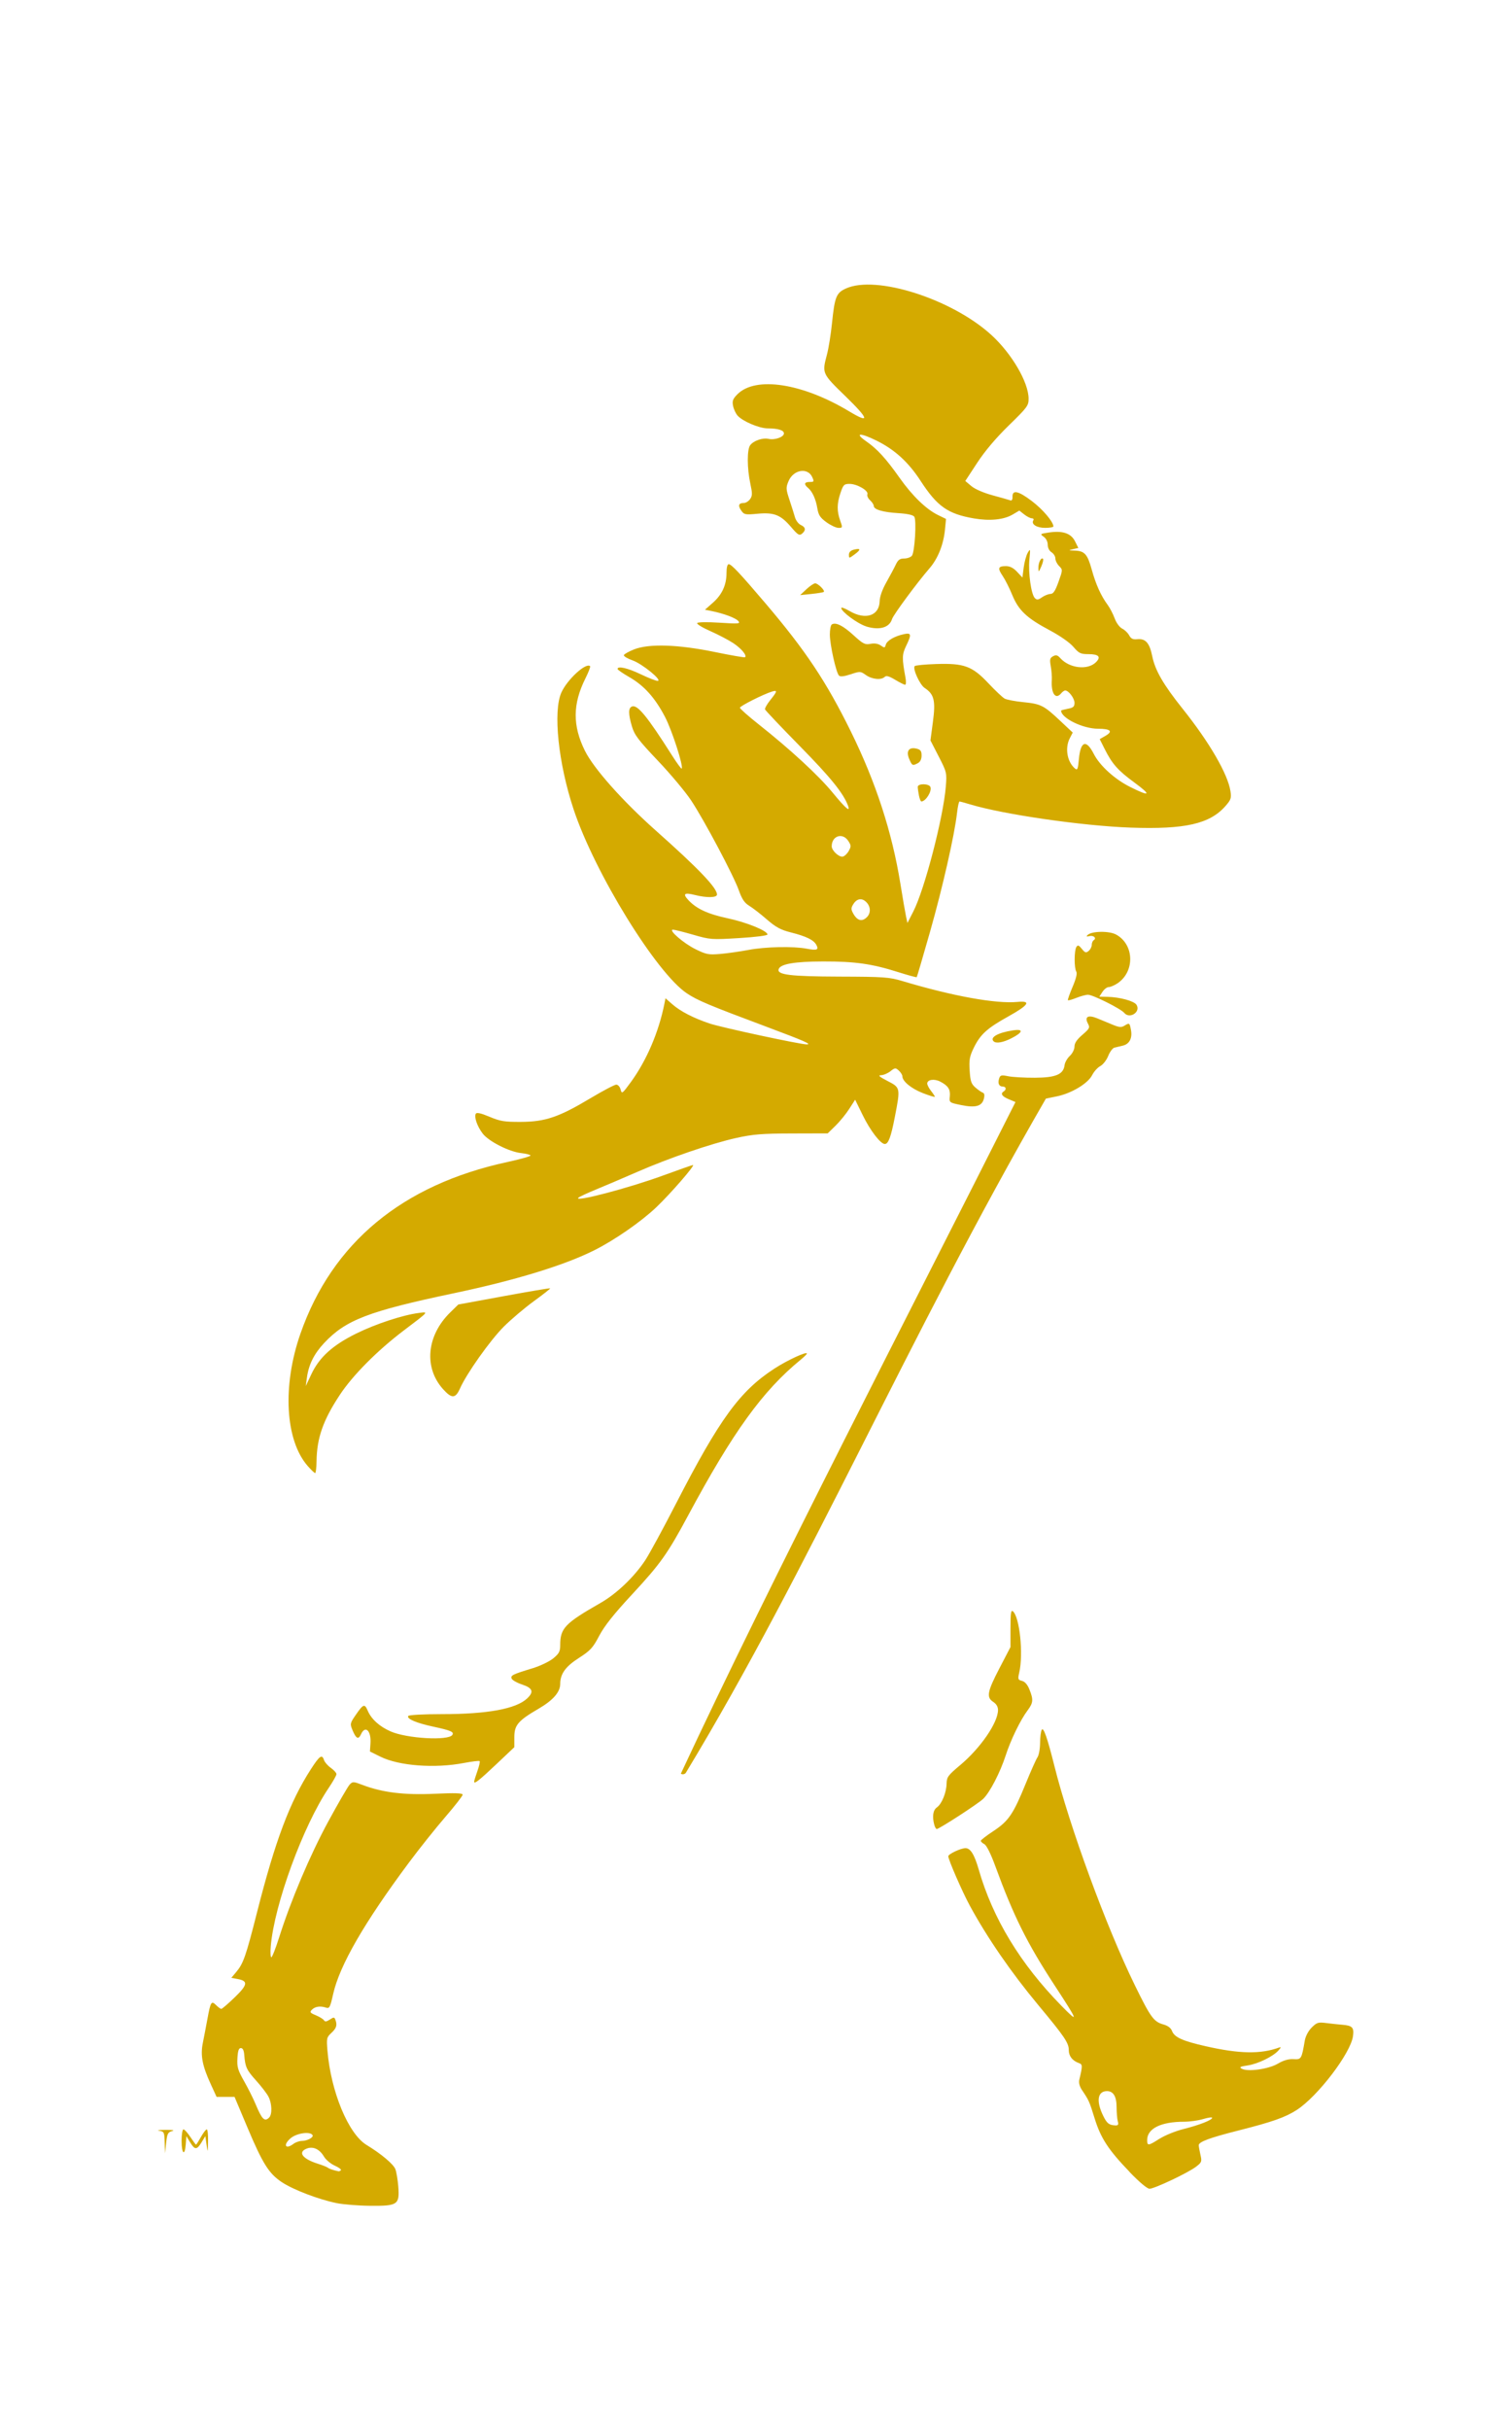 <?xml version="1.0" encoding="UTF-8" standalone="no"?>
<!-- Created with Inkscape (http://www.inkscape.org/) -->

<svg
   version="1.1"
   id="svg776"
   width="63.626"
   height="102.182"
   viewBox="0 0 63.626 102.182"
   sodipodi:docname="johnnie_walker_amarillo.svg"
   inkscape:version="1.2.1 (9c6d41e410, 2022-07-14)"
   xmlns:inkscape="http://www.inkscape.org/namespaces/inkscape"
   xmlns:sodipodi="http://sodipodi.sourceforge.net/DTD/sodipodi-0.dtd"
   xmlns="http://www.w3.org/2000/svg"
   xmlns:svg="http://www.w3.org/2000/svg">
  <defs
     id="defs780" />
  <sodipodi:namedview
     id="namedview778"
     pagecolor="#ffffff"
     bordercolor="#000000"
     borderopacity="0.25"
     inkscape:showpageshadow="2"
     inkscape:pageopacity="0.0"
     inkscape:pagecheckerboard="0"
     inkscape:deskcolor="#d1d1d1"
     showgrid="false"
     inkscape:zoom="0.75202156"
     inkscape:cx="755.29749"
     inkscape:cy="382.96774"
     inkscape:window-width="1920"
     inkscape:window-height="1017"
     inkscape:window-x="-8"
     inkscape:window-y="-8"
     inkscape:window-maximized="1"
     inkscape:current-layer="g782" />
  <g
     inkscape:groupmode="layer"
     inkscape:label="Image"
     id="g782"
     transform="translate(-21.309,-15.61)">
    <path
       style="fill:#d4aa00;stroke-width:0.08"
       d="m 35.468,108.251 c -0.747,-0.151 -1.821,-0.561 -2.3,-0.879 -0.544,-0.361 -0.806,-0.778 -1.45,-2.307 l -0.539,-1.279 h -0.378 -0.378 l -0.249,-0.543 c -0.352,-0.767 -0.435,-1.202 -0.33,-1.724 0.048,-0.236 0.134,-0.689 0.193,-1.007 0.133,-0.728 0.167,-0.783 0.365,-0.585 0.087,0.087 0.186,0.158 0.22,0.158 0.034,0 0.287,-0.217 0.561,-0.482 0.549,-0.53 0.576,-0.689 0.134,-0.772 l -0.274,-0.051 0.204,-0.242 c 0.302,-0.359 0.408,-0.661 0.879,-2.516 0.766,-3.014 1.378,-4.641 2.264,-6.014 0.369,-0.572 0.472,-0.644 0.554,-0.384 0.028,0.087 0.157,0.235 0.287,0.327 0.13,0.093 0.237,0.211 0.236,0.264 -1.61e-4,0.052 -0.147,0.312 -0.326,0.578 -1.077,1.595 -2.289,4.902 -2.438,6.658 -0.022,0.254 -0.011,0.463 0.024,0.463 0.035,0 0.181,-0.371 0.325,-0.825 0.494,-1.562 1.305,-3.476 2.073,-4.888 0.421,-0.774 0.825,-1.471 0.898,-1.548 0.126,-0.133 0.153,-0.132 0.541,0.015 0.839,0.319 1.747,0.43 3.027,0.372 0.867,-0.04 1.187,-0.029 1.187,0.038 0,0.051 -0.331,0.475 -0.736,0.944 -0.405,0.469 -1.089,1.326 -1.52,1.905 -1.883,2.527 -2.924,4.33 -3.193,5.531 -0.127,0.566 -0.157,0.622 -0.303,0.574 -0.241,-0.079 -0.455,-0.048 -0.589,0.085 -0.105,0.105 -0.085,0.133 0.164,0.237 0.156,0.065 0.309,0.16 0.341,0.211 0.042,0.068 0.107,0.06 0.244,-0.029 0.167,-0.109 0.191,-0.109 0.234,0.002 0.088,0.229 0.049,0.359 -0.165,0.557 -0.201,0.186 -0.21,0.228 -0.167,0.745 0.145,1.73 0.88,3.501 1.646,3.967 0.619,0.376 1.133,0.809 1.213,1.02 0.045,0.12 0.1,0.447 0.122,0.728 0.059,0.763 -0.023,0.82 -1.173,0.81 -0.498,-0.003 -1.141,-0.055 -1.428,-0.113 z m 0.187,-1.381 c 0.029,-0.029 -0.087,-0.116 -0.259,-0.193 -0.172,-0.077 -0.377,-0.249 -0.455,-0.382 -0.184,-0.312 -0.454,-0.438 -0.72,-0.337 -0.399,0.152 -0.184,0.438 0.482,0.645 0.177,0.055 0.358,0.128 0.402,0.161 0.068,0.052 0.234,0.107 0.449,0.15 0.026,0.006 0.071,-0.015 0.1,-0.044 z m -1.993,-1.111 c 0.086,-0.065 0.24,-0.119 0.342,-0.121 0.244,-0.003 0.515,-0.151 0.455,-0.248 -0.1,-0.162 -0.663,-0.081 -0.917,0.132 -0.334,0.281 -0.225,0.497 0.119,0.237 z m -1.027,-1.105 c 0.135,-0.135 0.12,-0.589 -0.028,-0.876 -0.068,-0.132 -0.303,-0.438 -0.521,-0.679 -0.4,-0.442 -0.46,-0.571 -0.499,-1.084 -0.014,-0.187 -0.062,-0.282 -0.142,-0.282 -0.089,0 -0.127,0.112 -0.145,0.427 -0.021,0.371 0.016,0.498 0.281,0.966 0.168,0.296 0.387,0.733 0.486,0.971 0.265,0.637 0.378,0.748 0.569,0.557 z m 36.208,2.286 c -0.894,-0.928 -1.214,-1.417 -1.474,-2.259 -0.218,-0.704 -0.238,-0.749 -0.526,-1.177 -0.107,-0.159 -0.146,-0.31 -0.115,-0.443 0.139,-0.585 0.138,-0.641 -0.013,-0.695 -0.281,-0.1 -0.431,-0.293 -0.431,-0.552 0,-0.299 -0.182,-0.567 -1.285,-1.891 -1.142,-1.372 -2.149,-2.834 -2.882,-4.183 -0.316,-0.583 -0.903,-1.929 -0.903,-2.073 0,-0.093 0.527,-0.341 0.725,-0.341 0.207,0 0.375,0.272 0.554,0.895 0.591,2.059 1.756,3.977 3.484,5.736 0.742,0.756 0.716,0.679 -0.289,-0.86 -1.163,-1.78 -1.727,-2.913 -2.502,-5.03 -0.184,-0.502 -0.362,-0.859 -0.454,-0.908 -0.083,-0.044 -0.151,-0.108 -0.151,-0.141 0,-0.033 0.239,-0.218 0.531,-0.41 0.637,-0.419 0.837,-0.712 1.359,-1.994 0.213,-0.522 0.436,-1.021 0.495,-1.108 0.06,-0.087 0.109,-0.359 0.11,-0.603 6.32e-4,-0.245 0.034,-0.496 0.073,-0.558 0.073,-0.116 0.237,0.355 0.529,1.522 0.64,2.56 2.185,6.77 3.381,9.213 0.667,1.364 0.801,1.548 1.207,1.66 0.187,0.052 0.314,0.147 0.361,0.272 0.102,0.269 0.444,0.423 1.435,0.647 1.409,0.318 2.293,0.334 3.068,0.053 0.097,-0.035 0.093,-0.01 -0.02,0.118 -0.224,0.256 -0.866,0.569 -1.297,0.633 -0.318,0.047 -0.366,0.073 -0.251,0.138 0.251,0.14 1.125,0.019 1.517,-0.211 0.243,-0.143 0.453,-0.203 0.66,-0.191 0.33,0.02 0.342,7.9e-4 0.476,-0.778 0.032,-0.188 0.149,-0.409 0.291,-0.551 0.215,-0.215 0.272,-0.233 0.618,-0.189 0.209,0.027 0.507,0.058 0.662,0.071 0.432,0.034 0.507,0.113 0.458,0.478 -0.096,0.719 -1.487,2.541 -2.374,3.11 -0.48,0.308 -1.024,0.499 -2.431,0.855 -1.231,0.311 -1.689,0.481 -1.686,0.625 0.001,0.055 0.034,0.236 0.072,0.403 0.066,0.284 0.053,0.317 -0.188,0.501 -0.337,0.257 -1.75,0.925 -1.956,0.925 -0.096,0 -0.433,-0.283 -0.842,-0.708 z m 1.267,-1.397 c 0.219,-0.14 0.669,-0.322 1.001,-0.405 0.663,-0.166 1.207,-0.379 1.207,-0.473 0,-0.033 -0.169,-0.01 -0.375,0.052 -0.206,0.062 -0.566,0.113 -0.801,0.113 -0.984,0 -1.56,0.286 -1.56,0.775 0,0.247 0.051,0.241 0.527,-0.064 z m -1.764,-0.732 c -0.027,-0.1 -0.049,-0.369 -0.05,-0.598 -10e-4,-0.445 -0.137,-0.67 -0.403,-0.67 -0.404,0 -0.465,0.431 -0.151,1.059 0.151,0.303 0.243,0.372 0.503,0.383 0.117,0.006 0.14,-0.033 0.102,-0.175 z m -40.107,0.89 c -0.012,-0.433 -0.025,-0.459 -0.234,-0.491 -0.122,-0.018 -0.004,-0.035 0.262,-0.037 0.312,-0.003 0.412,0.016 0.282,0.051 -0.175,0.048 -0.207,0.113 -0.248,0.495 l -0.047,0.439 z m 0.711,-0.066 c 0,-0.266 0.036,-0.483 0.079,-0.483 0.044,0 0.175,0.145 0.292,0.322 0.117,0.177 0.224,0.322 0.237,0.322 0.013,0 0.106,-0.145 0.205,-0.322 0.1,-0.177 0.21,-0.322 0.247,-0.322 0.036,0 0.06,0.226 0.054,0.503 -0.012,0.488 -0.014,0.492 -0.063,0.141 l -0.051,-0.362 -0.158,0.261 c -0.199,0.328 -0.284,0.328 -0.483,7.9e-4 l -0.158,-0.261 -0.025,0.342 c -0.038,0.519 -0.176,0.408 -0.176,-0.141 z M 60.623,92.34 c -0.092,-0.345 -0.052,-0.613 0.109,-0.726 0.208,-0.146 0.402,-0.619 0.41,-1.001 0.006,-0.275 0.06,-0.349 0.571,-0.777 0.854,-0.715 1.589,-1.783 1.593,-2.314 0.001,-0.139 -0.068,-0.258 -0.199,-0.344 -0.298,-0.195 -0.256,-0.426 0.261,-1.419 l 0.463,-0.889 v -0.794 c 0,-0.625 0.021,-0.776 0.1,-0.711 0.286,0.237 0.449,1.801 0.268,2.579 -0.064,0.277 -0.054,0.306 0.117,0.349 0.122,0.031 0.231,0.157 0.313,0.363 0.172,0.43 0.16,0.558 -0.081,0.881 -0.301,0.402 -0.708,1.238 -0.917,1.886 -0.234,0.723 -0.673,1.57 -0.951,1.833 -0.224,0.212 -1.848,1.265 -1.951,1.265 -0.032,0 -0.08,-0.081 -0.106,-0.181 z M 41.261,90.533 c -2.42e-4,-0.035 0.061,-0.236 0.136,-0.445 0.075,-0.209 0.118,-0.399 0.095,-0.421 -0.023,-0.023 -0.322,0.013 -0.666,0.079 -1.225,0.234 -2.726,0.121 -3.507,-0.265 l -0.443,-0.219 0.023,-0.351 c 0.034,-0.524 -0.221,-0.764 -0.398,-0.376 -0.109,0.24 -0.207,0.194 -0.359,-0.171 -0.109,-0.262 -0.104,-0.29 0.13,-0.63 0.328,-0.476 0.379,-0.495 0.512,-0.186 0.151,0.353 0.492,0.662 0.959,0.868 0.684,0.302 2.445,0.402 2.602,0.147 0.077,-0.125 -0.065,-0.187 -0.797,-0.344 -0.721,-0.155 -1.134,-0.331 -1.06,-0.451 0.027,-0.044 0.631,-0.077 1.415,-0.077 1.916,0 3.122,-0.221 3.587,-0.659 0.295,-0.277 0.238,-0.437 -0.21,-0.586 -0.217,-0.072 -0.416,-0.185 -0.441,-0.25 -0.051,-0.134 0.035,-0.177 0.887,-0.436 0.315,-0.096 0.705,-0.283 0.865,-0.415 0.246,-0.202 0.292,-0.291 0.292,-0.559 0,-0.708 0.197,-0.914 1.69,-1.767 0.687,-0.393 1.427,-1.099 1.892,-1.805 0.175,-0.266 0.755,-1.334 1.29,-2.374 1.835,-3.566 2.692,-4.742 4.149,-5.684 0.545,-0.353 1.359,-0.728 1.359,-0.627 0,0.025 -0.118,0.141 -0.262,0.259 -1.596,1.306 -2.846,3.033 -4.727,6.534 -0.874,1.627 -1.169,2.043 -2.358,3.324 -0.778,0.838 -1.174,1.337 -1.392,1.751 -0.267,0.509 -0.37,0.62 -0.857,0.933 -0.561,0.359 -0.783,0.669 -0.784,1.09 -5.8e-4,0.343 -0.299,0.686 -0.9,1.037 -0.874,0.51 -1.031,0.693 -1.031,1.204 v 0.42 l -0.733,0.693 c -0.747,0.706 -0.956,0.871 -0.957,0.757 z m 8.699,-0.34 C 53.832,81.895 59.539,70.889 64.041,61.952 L 63.755,61.832 c -0.286,-0.119 -0.358,-0.235 -0.206,-0.329 0.12,-0.074 0.097,-0.201 -0.036,-0.201 -0.162,0 -0.226,-0.132 -0.162,-0.332 0.048,-0.152 0.089,-0.163 0.387,-0.103 0.183,0.037 0.688,0.065 1.121,0.063 0.879,-0.004 1.201,-0.141 1.248,-0.531 0.013,-0.112 0.113,-0.287 0.221,-0.388 0.111,-0.104 0.196,-0.275 0.196,-0.392 -8.69e-4,-0.144 0.1,-0.295 0.332,-0.494 0.304,-0.262 0.325,-0.303 0.235,-0.471 -0.156,-0.292 0.005,-0.382 0.396,-0.22 0.179,0.074 0.473,0.195 0.653,0.27 0.262,0.108 0.36,0.116 0.482,0.04 0.214,-0.133 0.222,-0.128 0.279,0.178 0.065,0.347 -0.067,0.596 -0.348,0.659 -0.12,0.027 -0.279,0.065 -0.352,0.084 -0.073,0.02 -0.19,0.178 -0.259,0.351 -0.069,0.173 -0.218,0.363 -0.331,0.423 -0.113,0.059 -0.268,0.231 -0.344,0.382 -0.178,0.351 -0.87,0.767 -1.485,0.892 l -0.461,0.094 c -5.846,10.112 -9.916,19.711 -15.157,28.359 -0.057,0.06 -0.136,0.071 -0.204,0.029 z M 34.258,77.257 c -0.947,-1.079 -1.074,-3.368 -0.308,-5.561 1.335,-3.821 4.282,-6.265 8.705,-7.221 0.558,-0.121 0.998,-0.246 0.979,-0.278 -0.02,-0.032 -0.201,-0.077 -0.403,-0.1 -0.504,-0.057 -1.361,-0.494 -1.611,-0.821 -0.232,-0.304 -0.369,-0.703 -0.287,-0.835 0.037,-0.061 0.22,-0.019 0.575,0.13 0.452,0.19 0.625,0.218 1.324,0.215 1.022,-0.005 1.594,-0.199 2.921,-0.993 0.527,-0.315 1.017,-0.573 1.089,-0.573 0.073,0 0.154,0.091 0.183,0.206 0.049,0.196 0.07,0.181 0.434,-0.318 0.66,-0.905 1.173,-2.104 1.409,-3.293 l 0.045,-0.227 0.282,0.247 c 0.343,0.301 0.883,0.581 1.57,0.813 0.491,0.166 3.837,0.885 4.095,0.88 0.22,-0.004 -0.1,-0.144 -1.668,-0.731 -2.455,-0.918 -2.925,-1.115 -3.375,-1.413 -1.284,-0.852 -3.879,-5.061 -4.768,-7.732 -0.647,-1.944 -0.875,-4.134 -0.515,-4.926 0.251,-0.551 1.039,-1.27 1.207,-1.102 0.022,0.022 -0.067,0.251 -0.196,0.51 -0.54,1.079 -0.547,1.989 -0.023,3.046 0.371,0.748 1.581,2.108 2.982,3.354 1.8,1.599 2.576,2.411 2.576,2.692 0,0.136 -0.433,0.144 -0.933,0.018 -0.446,-0.112 -0.52,-0.051 -0.268,0.219 0.339,0.363 0.817,0.584 1.648,0.761 0.795,0.169 1.666,0.522 1.678,0.68 0.004,0.047 -0.487,0.11 -1.191,0.153 -1.164,0.07 -1.217,0.067 -1.935,-0.141 -0.406,-0.117 -0.789,-0.213 -0.85,-0.213 -0.217,0 0.444,0.574 0.945,0.82 0.457,0.225 0.552,0.243 1.046,0.201 0.299,-0.026 0.833,-0.102 1.187,-0.169 0.709,-0.135 1.892,-0.16 2.453,-0.051 0.428,0.082 0.513,0.048 0.401,-0.161 C 55.55,55.136 55.233,54.981 54.588,54.819 54.159,54.711 53.958,54.602 53.577,54.272 53.316,54.045 52.983,53.787 52.837,53.699 52.637,53.577 52.531,53.42 52.402,53.055 52.181,52.43 50.946,50.104 50.389,49.264 50.15,48.905 49.522,48.154 48.991,47.596 48.176,46.738 48.008,46.517 47.903,46.163 c -0.158,-0.532 -0.158,-0.784 0.001,-0.845 0.229,-0.088 0.641,0.415 1.681,2.053 0.207,0.326 0.391,0.577 0.409,0.558 0.085,-0.085 -0.402,-1.599 -0.699,-2.169 -0.419,-0.805 -0.881,-1.32 -1.505,-1.677 -0.27,-0.155 -0.491,-0.308 -0.493,-0.341 -0.006,-0.14 0.426,-0.042 0.974,0.221 0.323,0.155 0.643,0.28 0.711,0.278 0.224,-0.006 -0.643,-0.715 -1.051,-0.86 -0.218,-0.077 -0.384,-0.177 -0.369,-0.222 0.015,-0.045 0.205,-0.152 0.423,-0.239 0.627,-0.25 1.858,-0.211 3.404,0.108 0.681,0.14 1.254,0.239 1.274,0.22 0.082,-0.082 -0.16,-0.37 -0.498,-0.594 -0.2,-0.132 -0.634,-0.359 -0.964,-0.505 -0.33,-0.145 -0.58,-0.297 -0.555,-0.338 0.027,-0.043 0.417,-0.05 0.941,-0.016 0.814,0.053 0.886,0.046 0.79,-0.07 -0.106,-0.128 -0.617,-0.318 -1.13,-0.421 l -0.272,-0.055 0.332,-0.293 c 0.389,-0.343 0.574,-0.748 0.574,-1.256 0,-0.222 0.036,-0.365 0.093,-0.365 0.113,0 0.474,0.385 1.55,1.649 1.686,1.982 2.556,3.287 3.592,5.391 1.05,2.132 1.731,4.225 2.082,6.397 0.096,0.597 0.203,1.213 0.236,1.368 l 0.061,0.282 0.248,-0.485 c 0.475,-0.929 1.262,-3.955 1.367,-5.253 0.046,-0.576 0.04,-0.603 -0.3,-1.264 l -0.347,-0.675 0.105,-0.791 c 0.117,-0.881 0.05,-1.152 -0.347,-1.413 -0.207,-0.136 -0.519,-0.822 -0.419,-0.922 0.032,-0.032 0.435,-0.071 0.894,-0.086 1.185,-0.039 1.524,0.086 2.207,0.811 0.289,0.307 0.596,0.596 0.682,0.643 0.087,0.047 0.437,0.114 0.778,0.148 0.748,0.075 0.868,0.135 1.552,0.778 l 0.535,0.502 -0.123,0.238 c -0.214,0.414 -0.112,1 0.223,1.278 0.097,0.08 0.122,0.017 0.159,-0.397 0.069,-0.762 0.308,-0.847 0.626,-0.223 0.254,0.497 0.879,1.065 1.534,1.392 0.844,0.422 0.91,0.351 0.176,-0.187 -0.695,-0.509 -0.937,-0.783 -1.256,-1.42 l -0.203,-0.405 0.239,-0.137 c 0.332,-0.19 0.219,-0.3 -0.308,-0.3 -0.64,0 -1.556,-0.449 -1.556,-0.762 0,-0.014 0.127,-0.048 0.282,-0.078 0.231,-0.043 0.282,-0.088 0.282,-0.25 0,-0.191 -0.248,-0.519 -0.392,-0.519 -0.039,0 -0.116,0.054 -0.171,0.121 -0.235,0.283 -0.429,0.003 -0.392,-0.566 0.009,-0.131 -0.011,-0.39 -0.044,-0.574 -0.051,-0.286 -0.036,-0.348 0.097,-0.42 0.124,-0.067 0.188,-0.05 0.308,0.083 0.386,0.427 1.152,0.512 1.497,0.167 0.224,-0.224 0.117,-0.339 -0.318,-0.339 -0.329,0 -0.399,-0.034 -0.633,-0.307 -0.157,-0.183 -0.561,-0.465 -0.999,-0.698 -0.964,-0.512 -1.308,-0.836 -1.573,-1.484 -0.117,-0.285 -0.298,-0.644 -0.402,-0.798 -0.224,-0.329 -0.195,-0.414 0.137,-0.414 0.168,0 0.315,0.075 0.469,0.24 l 0.224,0.24 0.054,-0.421 c 0.03,-0.232 0.107,-0.512 0.171,-0.622 0.109,-0.187 0.113,-0.168 0.069,0.282 -0.055,0.556 0.074,1.47 0.228,1.624 0.087,0.087 0.14,0.081 0.302,-0.032 0.108,-0.076 0.268,-0.139 0.355,-0.141 0.121,-0.002 0.202,-0.123 0.34,-0.51 0.18,-0.503 0.18,-0.508 0.025,-0.664 -0.086,-0.086 -0.157,-0.229 -0.157,-0.317 0,-0.088 -0.072,-0.205 -0.161,-0.261 -0.096,-0.06 -0.161,-0.188 -0.161,-0.318 0,-0.13 -0.068,-0.265 -0.17,-0.336 -0.162,-0.114 -0.153,-0.122 0.214,-0.177 0.582,-0.087 0.934,0.03 1.103,0.367 l 0.141,0.282 -0.222,0.051 c -0.206,0.047 -0.202,0.051 0.065,0.06 0.422,0.014 0.541,0.147 0.722,0.802 0.172,0.622 0.389,1.102 0.67,1.482 0.093,0.126 0.225,0.379 0.293,0.564 0.071,0.193 0.206,0.377 0.318,0.433 0.106,0.053 0.239,0.18 0.293,0.283 0.075,0.139 0.157,0.18 0.328,0.163 0.361,-0.038 0.528,0.148 0.643,0.713 0.122,0.599 0.466,1.193 1.276,2.207 1.129,1.413 1.904,2.746 2.015,3.468 0.046,0.294 0.022,0.362 -0.212,0.629 -0.657,0.748 -1.697,0.985 -3.978,0.905 -2.031,-0.071 -5.371,-0.554 -6.77,-0.979 -0.215,-0.065 -0.413,-0.119 -0.441,-0.119 -0.027,-4.83e-4 -0.074,0.213 -0.104,0.475 -0.106,0.936 -0.605,3.135 -1.134,4.995 -0.296,1.04 -0.549,1.903 -0.563,1.917 -0.014,0.014 -0.363,-0.081 -0.777,-0.212 -1.105,-0.351 -1.817,-0.452 -3.165,-0.449 -1.204,0.003 -1.797,0.106 -1.868,0.324 -0.077,0.237 0.49,0.306 2.552,0.313 1.882,0.006 2.102,0.021 2.655,0.187 2.126,0.636 3.94,0.964 4.847,0.877 0.594,-0.057 0.471,0.133 -0.397,0.615 -0.885,0.492 -1.169,0.75 -1.445,1.313 -0.176,0.361 -0.203,0.505 -0.174,0.959 0.029,0.454 0.066,0.561 0.245,0.716 0.116,0.1 0.256,0.197 0.31,0.215 0.065,0.022 0.08,0.108 0.043,0.253 -0.079,0.316 -0.348,0.392 -0.955,0.267 -0.502,-0.103 -0.504,-0.104 -0.478,-0.365 0.029,-0.296 -0.071,-0.45 -0.406,-0.623 -0.25,-0.129 -0.545,-0.084 -0.545,0.084 0,0.057 0.072,0.196 0.161,0.309 0.089,0.113 0.161,0.223 0.161,0.246 0,0.023 -0.226,-0.046 -0.503,-0.153 -0.488,-0.189 -0.865,-0.499 -0.865,-0.71 0,-0.057 -0.067,-0.164 -0.148,-0.238 -0.139,-0.126 -0.161,-0.124 -0.355,0.028 -0.113,0.089 -0.291,0.164 -0.395,0.166 -0.14,0.003 -0.069,0.066 0.274,0.243 0.545,0.281 0.546,0.285 0.307,1.516 -0.162,0.838 -0.272,1.134 -0.421,1.134 -0.179,0 -0.614,-0.566 -0.927,-1.206 l -0.322,-0.657 -0.249,0.388 c -0.137,0.214 -0.397,0.532 -0.578,0.708 l -0.328,0.32 -1.506,0.004 c -1.272,0.004 -1.638,0.033 -2.349,0.191 -1.047,0.233 -2.841,0.848 -4.177,1.433 -0.558,0.244 -1.322,0.57 -1.698,0.724 -0.376,0.154 -0.719,0.314 -0.762,0.355 -0.214,0.206 2.105,-0.402 3.55,-0.93 0.67,-0.245 1.243,-0.446 1.273,-0.446 0.104,0 -0.95,1.212 -1.543,1.776 -0.638,0.606 -1.742,1.372 -2.598,1.803 -1.262,0.635 -3.315,1.264 -5.914,1.811 -3.605,0.759 -4.557,1.124 -5.469,2.099 -0.419,0.448 -0.645,0.901 -0.72,1.442 l -0.05,0.362 0.238,-0.502 c 0.337,-0.712 0.897,-1.217 1.889,-1.706 0.818,-0.403 1.951,-0.776 2.624,-0.863 0.43,-0.056 0.452,-0.081 -0.632,0.74 -1.111,0.842 -2.143,1.881 -2.686,2.704 -0.704,1.066 -0.966,1.811 -0.979,2.785 -0.004,0.276 -0.03,0.503 -0.059,0.503 -0.029,7.8e-5 -0.17,-0.134 -0.313,-0.297 z M 57.79,54.176 c 0.164,-0.164 0.161,-0.426 -0.007,-0.611 -0.184,-0.203 -0.402,-0.184 -0.555,0.049 -0.105,0.161 -0.111,0.229 -0.03,0.382 0.173,0.329 0.38,0.392 0.591,0.181 z M 57.024,51.394 c 0.106,-0.189 0.104,-0.233 -0.019,-0.422 -0.239,-0.365 -0.697,-0.216 -0.697,0.227 0,0.178 0.306,0.463 0.465,0.432 0.073,-0.014 0.186,-0.121 0.252,-0.237 z m -0.028,-1.9 c -0.198,-0.53 -0.729,-1.186 -2.016,-2.496 -0.797,-0.81 -1.461,-1.511 -1.477,-1.556 -0.016,-0.046 0.084,-0.223 0.221,-0.394 0.298,-0.371 0.309,-0.43 0.069,-0.356 -0.364,0.112 -1.348,0.608 -1.348,0.679 0,0.04 0.353,0.353 0.784,0.694 1.335,1.056 2.53,2.158 3.118,2.875 0.546,0.665 0.757,0.846 0.648,0.555 z M 39.955,74.027 c -0.819,-0.907 -0.696,-2.253 0.297,-3.226 l 0.342,-0.335 1.921,-0.353 c 1.057,-0.194 1.932,-0.342 1.946,-0.328 0.014,0.014 -0.293,0.255 -0.682,0.537 -0.388,0.282 -0.961,0.766 -1.272,1.077 -0.571,0.571 -1.561,1.966 -1.841,2.597 -0.19,0.428 -0.346,0.436 -0.71,0.032 z M 63.12,59.398 c -0.167,-0.167 0.185,-0.365 0.819,-0.461 0.454,-0.069 0.423,0.083 -0.069,0.333 -0.353,0.18 -0.647,0.23 -0.75,0.127 z m 5.496,-1.197 c -0.145,-0.175 -1.318,-0.761 -1.523,-0.761 -0.089,0 -0.308,0.059 -0.488,0.131 -0.18,0.072 -0.341,0.117 -0.357,0.1 -0.017,-0.017 0.072,-0.27 0.196,-0.562 0.148,-0.347 0.202,-0.57 0.156,-0.643 -0.093,-0.147 -0.091,-0.884 0.003,-1.033 0.061,-0.096 0.101,-0.082 0.231,0.078 0.135,0.167 0.176,0.179 0.287,0.086 0.071,-0.059 0.13,-0.174 0.13,-0.254 0,-0.08 0.037,-0.169 0.082,-0.197 0.135,-0.084 -0.007,-0.218 -0.183,-0.172 -0.118,0.031 -0.139,0.018 -0.076,-0.045 0.167,-0.167 0.903,-0.181 1.198,-0.022 0.771,0.415 0.802,1.565 0.054,2.058 -0.127,0.083 -0.289,0.152 -0.362,0.152 -0.072,3.23e-4 -0.191,0.091 -0.263,0.202 l -0.132,0.201 0.344,0.008 c 0.52,0.012 1.121,0.176 1.22,0.334 0.19,0.302 -0.288,0.615 -0.517,0.339 z m -8.637,-9.139 c -0.028,-0.138 -0.05,-0.301 -0.05,-0.362 0,-0.15 0.474,-0.147 0.532,0.004 0.07,0.181 -0.195,0.604 -0.381,0.609 -0.028,6.31e-4 -0.073,-0.112 -0.101,-0.25 z m -0.411,-1.539 c -0.141,-0.331 -0.009,-0.512 0.314,-0.431 0.165,0.041 0.208,0.101 0.208,0.289 0,0.152 -0.056,0.267 -0.156,0.32 -0.224,0.12 -0.243,0.111 -0.366,-0.178 z m -0.592,-3.329 c -0.256,-0.153 -0.373,-0.185 -0.439,-0.12 -0.142,0.142 -0.535,0.104 -0.79,-0.078 -0.228,-0.162 -0.246,-0.163 -0.643,-0.031 -0.277,0.092 -0.435,0.109 -0.49,0.054 -0.121,-0.121 -0.381,-1.286 -0.384,-1.721 -0.002,-0.208 0.036,-0.401 0.082,-0.43 0.166,-0.103 0.471,0.048 0.915,0.454 0.401,0.366 0.479,0.406 0.713,0.362 0.172,-0.032 0.322,-0.008 0.433,0.07 0.155,0.108 0.174,0.105 0.21,-0.033 0.045,-0.171 0.369,-0.36 0.763,-0.444 0.316,-0.068 0.33,0.006 0.091,0.5 -0.172,0.356 -0.175,0.518 -0.025,1.327 0.031,0.166 0.024,0.301 -0.015,0.301 -0.039,-4.01e-4 -0.228,-0.095 -0.42,-0.21 z m -1.222,-2.245 c -0.357,-0.111 -1.044,-0.619 -1.044,-0.772 0,-0.043 0.157,0.014 0.349,0.127 0.671,0.393 1.253,0.201 1.267,-0.419 0.004,-0.185 0.112,-0.489 0.279,-0.784 0.15,-0.266 0.329,-0.6 0.397,-0.744 0.097,-0.205 0.173,-0.261 0.354,-0.261 0.127,0 0.273,-0.052 0.326,-0.115 0.12,-0.145 0.202,-1.497 0.1,-1.645 -0.049,-0.07 -0.291,-0.124 -0.669,-0.147 -0.652,-0.04 -1.035,-0.152 -1.035,-0.303 0,-0.054 -0.07,-0.162 -0.155,-0.239 -0.086,-0.077 -0.137,-0.19 -0.113,-0.251 0.058,-0.151 -0.433,-0.438 -0.749,-0.438 -0.231,-2.42e-4 -0.266,0.034 -0.382,0.376 -0.154,0.452 -0.158,0.769 -0.013,1.172 0.104,0.291 0.101,0.302 -0.072,0.302 -0.099,0 -0.326,-0.106 -0.506,-0.236 -0.265,-0.192 -0.337,-0.301 -0.384,-0.583 -0.065,-0.394 -0.211,-0.713 -0.395,-0.866 -0.183,-0.152 -0.155,-0.246 0.073,-0.246 0.184,0 0.192,-0.016 0.107,-0.203 -0.192,-0.42 -0.795,-0.316 -0.999,0.172 -0.113,0.27 -0.109,0.33 0.041,0.785 0.09,0.271 0.194,0.601 0.232,0.734 0.038,0.133 0.148,0.277 0.244,0.321 0.207,0.094 0.225,0.222 0.049,0.368 -0.109,0.09 -0.173,0.051 -0.458,-0.282 -0.439,-0.514 -0.715,-0.623 -1.414,-0.558 -0.514,0.048 -0.561,0.039 -0.682,-0.133 -0.148,-0.211 -0.112,-0.319 0.106,-0.319 0.083,0 0.203,-0.074 0.266,-0.164 0.098,-0.14 0.099,-0.237 0.007,-0.664 -0.137,-0.639 -0.139,-1.425 -0.003,-1.603 0.146,-0.192 0.522,-0.32 0.775,-0.265 0.264,0.058 0.644,-0.078 0.644,-0.23 0,-0.135 -0.242,-0.21 -0.684,-0.212 -0.359,-0.002 -1.052,-0.296 -1.266,-0.537 -0.077,-0.087 -0.163,-0.271 -0.19,-0.41 -0.042,-0.21 -0.01,-0.294 0.186,-0.49 0.766,-0.766 2.733,-0.463 4.707,0.725 0.88,0.53 0.829,0.325 -0.158,-0.634 -1,-0.971 -0.995,-0.961 -0.782,-1.768 0.068,-0.257 0.163,-0.847 0.21,-1.311 0.114,-1.108 0.18,-1.273 0.585,-1.457 1.274,-0.579 4.467,0.442 6.125,1.957 0.854,0.781 1.559,1.985 1.563,2.672 0.002,0.296 -0.051,0.368 -0.83,1.126 -0.543,0.53 -1.005,1.075 -1.333,1.575 l -0.501,0.764 0.256,0.215 c 0.153,0.129 0.515,0.285 0.902,0.39 0.356,0.096 0.689,0.191 0.741,0.211 0.057,0.022 0.092,-0.037 0.088,-0.146 -0.012,-0.311 0.242,-0.258 0.809,0.171 0.464,0.351 0.904,0.867 0.912,1.07 0.001,0.033 -0.156,0.06 -0.35,0.06 -0.356,0 -0.596,-0.155 -0.495,-0.318 0.029,-0.046 3.23e-4,-0.084 -0.063,-0.084 -0.063,0 -0.207,-0.073 -0.32,-0.162 l -0.206,-0.162 -0.279,0.165 c -0.375,0.221 -0.964,0.28 -1.634,0.164 -1.097,-0.19 -1.54,-0.502 -2.238,-1.573 -0.517,-0.795 -1.091,-1.319 -1.858,-1.698 -0.697,-0.344 -0.948,-0.329 -0.437,0.027 0.469,0.326 0.828,0.719 1.41,1.541 0.535,0.756 1.117,1.319 1.616,1.562 l 0.335,0.163 -0.044,0.45 c -0.062,0.631 -0.297,1.219 -0.653,1.629 -0.529,0.611 -1.52,1.953 -1.575,2.133 -0.111,0.362 -0.535,0.481 -1.095,0.307 z m -2.511,-1.561 c 0.145,-0.136 0.311,-0.248 0.37,-0.248 0.118,0 0.421,0.301 0.362,0.36 -0.02,0.02 -0.253,0.059 -0.516,0.086 l -0.479,0.049 z m 9.762,-0.891 c -0.006,-0.221 0.116,-0.466 0.193,-0.389 0.027,0.027 -0.004,0.171 -0.07,0.32 -0.109,0.25 -0.119,0.255 -0.124,0.07 z m -7.973,-0.559 c 0,-0.106 0.07,-0.179 0.205,-0.213 0.297,-0.075 0.31,-0.005 0.036,0.197 -0.236,0.174 -0.24,0.174 -0.24,0.016 z"
       id="path786"
       sodipodi:nodetypes="csscccssssssscssssscsssssssssssssssssssssssccssssssssscssssssssssssssssssssssssssssssscssssssssssssssssssssssssssssssssssssssscsscssssssssscsccssssssssscsssssssssscsssscssssssssssssssssssssssssssssscscccssssssssssssssssssssscccsssssssssssssscsssssssssssssssssssssssssssssssssssssssssssssssssscssssssscssscsssssssscssssssscssssssssssssssssssscsssssssssssssscssssssssssssssssssssssssssssssssssssssssssssscsscsssssssssssscsssssscssssssssssssssssssssssscssssssssssssssssssssssssscscssssssscssssssssssssssssssssscsssssssssssssscssssssssssssssssssssssssssssssssssscsssssssssscssssssscsssssssscsssssssss" />
  </g>
</svg>
